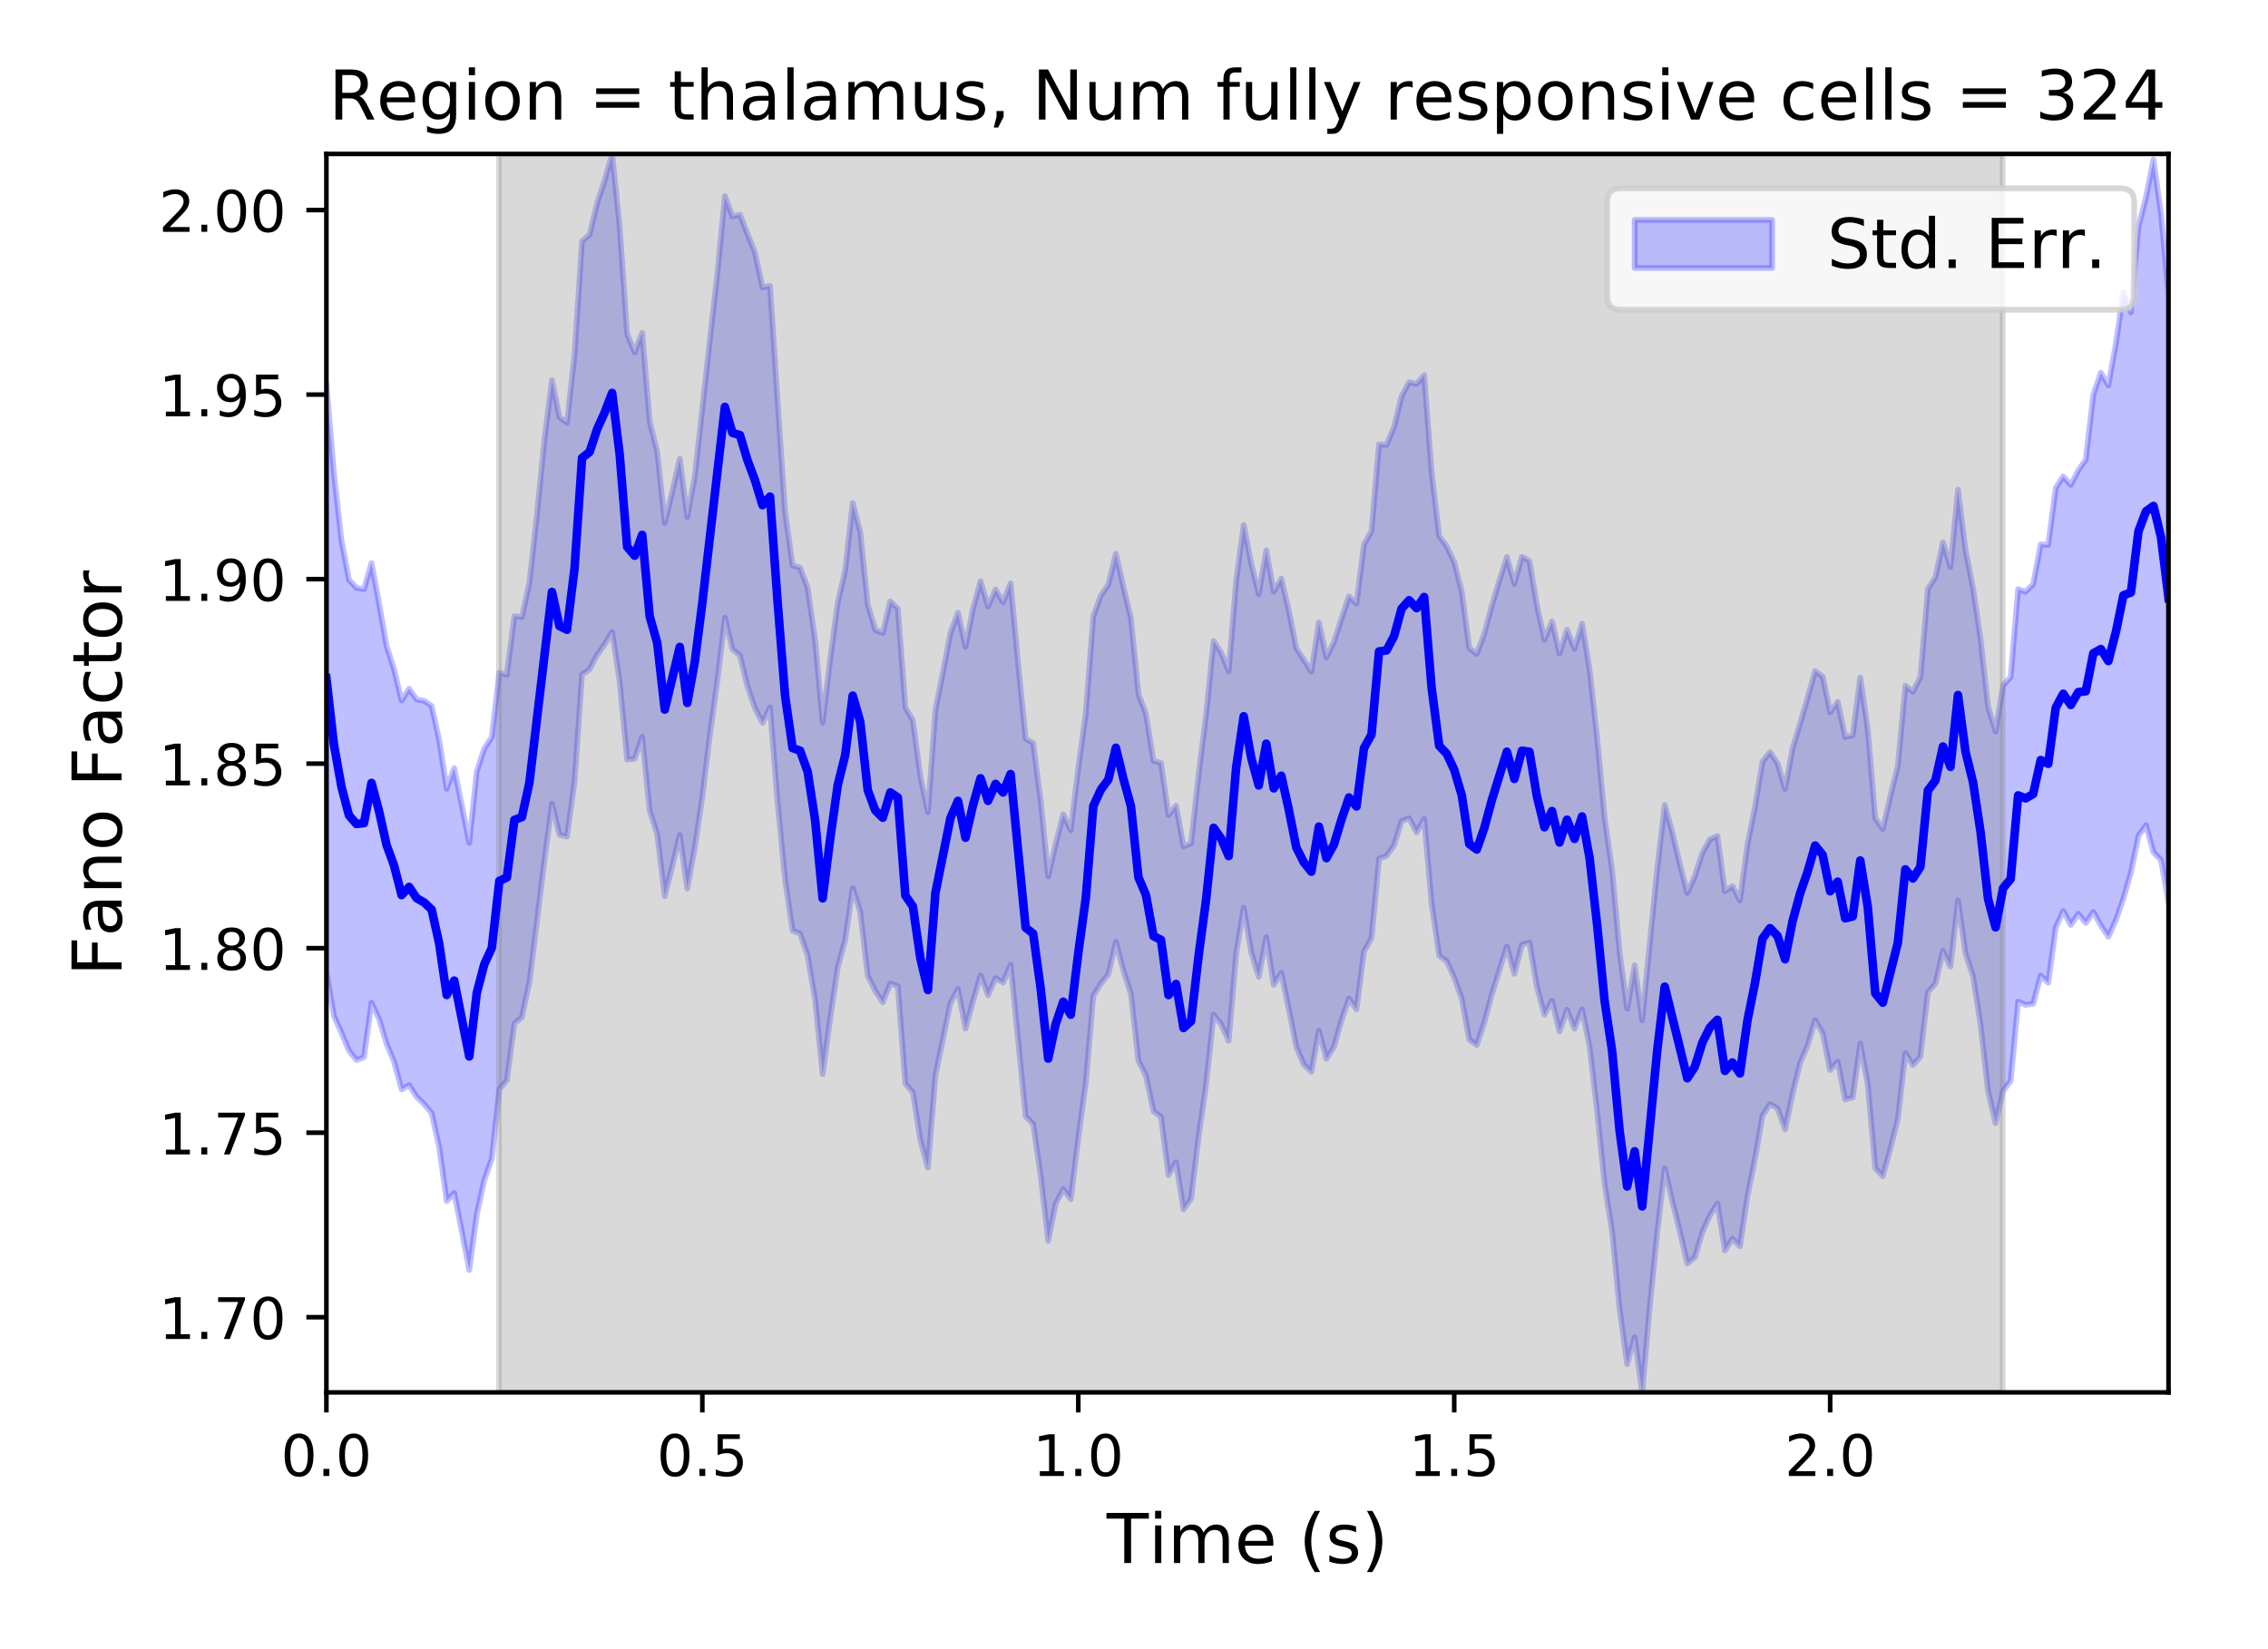 <?xml version="1.0" encoding="utf-8" standalone="no"?>
<!DOCTYPE svg PUBLIC "-//W3C//DTD SVG 1.1//EN"
  "http://www.w3.org/Graphics/SVG/1.1/DTD/svg11.dtd">
<!-- Created with matplotlib (https://matplotlib.org/) -->
<svg height="288pt" version="1.1" viewBox="0 0 396 288" width="396pt" xmlns="http://www.w3.org/2000/svg" xmlns:xlink="http://www.w3.org/1999/xlink">
 <defs>
  <style type="text/css">
*{stroke-linecap:butt;stroke-linejoin:round;white-space:pre;}
  </style>
 </defs>
 <g id="figure_1">
  <g id="patch_1">
   <path d="M 0 288 
L 396 288 
L 396 0 
L 0 0 
z
" style="fill:#ffffff;"/>
  </g>
  <g id="axes_1">
   <g id="patch_2">
    <path d="M 56.99 243.16 
L 378.63 243.16 
L 378.63 26.88 
L 56.99 26.88 
z
" style="fill:#ffffff;"/>
   </g>
   <g id="PolyCollection_1">
    <defs>
     <path d="M 56.99 -220.889 
L 56.99 -118.231 
L 58.303 -110.591 
L 59.616 -107.651 
L 60.928 -104.516 
L 62.241 -102.864 
L 63.554 -103.388 
L 64.867 -112.885 
L 66.18 -110.062 
L 67.493 -105.724 
L 68.805 -102.587 
L 70.118 -97.736 
L 71.431 -98.507 
L 72.744 -96.457 
L 74.057 -95.18 
L 75.369 -93.608 
L 76.682 -87.705 
L 77.995 -78.253 
L 79.308 -79.671 
L 80.621 -73.03 
L 81.934 -66.214 
L 83.246 -75.939 
L 84.559 -81.941 
L 85.872 -85.657 
L 87.185 -97.781 
L 88.498 -99.362 
L 89.81 -109.236 
L 91.123 -110.37 
L 92.436 -116.47 
L 93.749 -127.098 
L 95.062 -137.78 
L 96.374 -147.639 
L 97.687 -142.198 
L 99 -141.895 
L 100.313 -151.456 
L 101.626 -170.204 
L 102.939 -171.116 
L 104.251 -173.607 
L 105.564 -175.456 
L 106.877 -177.645 
L 108.19 -169.038 
L 109.503 -155.375 
L 110.815 -155.491 
L 112.128 -159.322 
L 113.441 -146.39 
L 114.754 -142.321 
L 116.067 -131.495 
L 117.38 -136.756 
L 118.692 -142.183 
L 120.005 -132.816 
L 121.318 -140.021 
L 122.631 -148.882 
L 123.944 -159.64 
L 125.256 -169.11 
L 126.569 -180.142 
L 127.882 -174.605 
L 129.195 -173.527 
L 130.508 -168.15 
L 131.821 -164.348 
L 133.133 -161.777 
L 134.446 -164.474 
L 135.759 -148.055 
L 137.072 -134.486 
L 138.385 -125.47 
L 139.697 -124.967 
L 141.01 -121.176 
L 142.323 -113.38 
L 143.636 -100.414 
L 144.949 -110.12 
L 146.262 -119.031 
L 147.574 -123.881 
L 148.887 -132.905 
L 150.2 -128.802 
L 151.513 -117.599 
L 152.826 -114.968 
L 154.138 -112.962 
L 155.451 -116.253 
L 156.764 -115.767 
L 158.077 -98.755 
L 159.39 -97.223 
L 160.702 -88.898 
L 162.015 -84.073 
L 163.328 -100.201 
L 164.641 -106.547 
L 165.954 -112.878 
L 167.267 -115.303 
L 168.579 -108.381 
L 169.892 -113.163 
L 171.205 -117.669 
L 172.518 -114.192 
L 173.831 -117.184 
L 175.143 -116.402 
L 176.456 -119.536 
L 177.769 -106.321 
L 179.082 -93.011 
L 180.395 -91.702 
L 181.708 -82.648 
L 183.02 -71.33 
L 184.333 -77.802 
L 185.646 -80.335 
L 186.959 -78.591 
L 188.272 -89.309 
L 189.584 -98.939 
L 190.897 -114.12 
L 192.21 -116.206 
L 193.523 -117.856 
L 194.836 -123.537 
L 196.149 -118.508 
L 197.461 -114.45 
L 198.774 -102.774 
L 200.087 -100.138 
L 201.4 -93.948 
L 202.713 -92.969 
L 204.025 -82.793 
L 205.338 -85.035 
L 206.651 -76.774 
L 207.964 -78.664 
L 209.277 -89.464 
L 210.59 -98.665 
L 211.902 -110.813 
L 213.215 -109.138 
L 214.528 -106.241 
L 215.841 -121.499 
L 217.154 -129.502 
L 218.466 -121.755 
L 219.779 -117.405 
L 221.092 -124.353 
L 222.405 -115.999 
L 223.718 -118.1 
L 225.03 -111.813 
L 226.343 -105.196 
L 227.656 -102.061 
L 228.969 -100.83 
L 230.282 -108.005 
L 231.595 -103.093 
L 232.907 -105.181 
L 234.22 -109.813 
L 235.533 -113.618 
L 236.846 -111.736 
L 238.159 -121.805 
L 239.471 -124.187 
L 240.784 -138.057 
L 242.097 -138.526 
L 243.41 -140.391 
L 244.723 -144.611 
L 246.036 -145.103 
L 247.348 -142.648 
L 248.661 -144.999 
L 249.974 -130.174 
L 251.287 -121.111 
L 252.6 -120.148 
L 253.912 -117.289 
L 255.225 -113.59 
L 256.538 -106.449 
L 257.851 -105.512 
L 259.164 -109.477 
L 260.477 -114.33 
L 261.789 -118.537 
L 263.102 -122.725 
L 264.415 -117.939 
L 265.728 -123.037 
L 267.041 -123.398 
L 268.353 -115.67 
L 269.666 -110.799 
L 270.979 -113.258 
L 272.292 -107.875 
L 273.605 -111.68 
L 274.918 -108.339 
L 276.23 -111.741 
L 277.543 -105.282 
L 278.856 -94.05 
L 280.169 -81.232 
L 281.482 -72.911 
L 282.794 -59.357 
L 284.107 -49.772 
L 285.42 -54.475 
L 286.733 -44.84 
L 288.046 -59.773 
L 289.358 -72.793 
L 290.671 -83.975 
L 291.984 -78.224 
L 293.297 -72.993 
L 294.61 -67.349 
L 295.923 -68.418 
L 297.235 -72.817 
L 298.548 -75.718 
L 299.861 -77.821 
L 301.174 -69.627 
L 302.487 -71.674 
L 303.799 -70.368 
L 305.112 -79.129 
L 306.425 -85.613 
L 307.738 -93.185 
L 309.051 -95.182 
L 310.364 -94.435 
L 311.676 -90.761 
L 312.989 -97.002 
L 314.302 -102.352 
L 315.615 -105.426 
L 316.928 -109.859 
L 318.24 -107.576 
L 319.553 -101.12 
L 320.866 -102.617 
L 322.179 -95.972 
L 323.492 -96.351 
L 324.805 -105.753 
L 326.117 -98.666 
L 327.43 -83.992 
L 328.743 -82.587 
L 330.056 -87.388 
L 331.369 -92.561 
L 332.681 -104.119 
L 333.994 -101.992 
L 335.307 -103.476 
L 336.62 -114.737 
L 337.933 -116.213 
L 339.246 -121.961 
L 340.558 -119.185 
L 341.871 -130.769 
L 343.184 -121.523 
L 344.497 -117.511 
L 345.81 -109.059 
L 347.122 -97.462 
L 348.435 -91.867 
L 349.748 -97.513 
L 351.061 -99.222 
L 352.374 -113.077 
L 353.686 -112.507 
L 354.999 -112.711 
L 356.312 -117.622 
L 357.625 -116.385 
L 358.938 -126.062 
L 360.251 -128.907 
L 361.563 -126.467 
L 362.876 -128.422 
L 364.189 -126.819 
L 365.502 -128.757 
L 366.815 -126.383 
L 368.127 -124.406 
L 369.44 -127.32 
L 370.753 -131.097 
L 372.066 -135.633 
L 373.379 -142.029 
L 374.692 -143.892 
L 376.004 -139.16 
L 377.317 -137.803 
L 378.63 -130.487 
L 378.63 -236.623 
L 378.63 -236.623 
L 377.317 -250.626 
L 376.004 -260.145 
L 374.692 -253.515 
L 373.379 -248.403 
L 372.066 -233.434 
L 370.753 -236.991 
L 369.44 -227.944 
L 368.127 -220.704 
L 366.815 -222.92 
L 365.502 -219.072 
L 364.189 -207.744 
L 362.876 -205.847 
L 361.563 -203.305 
L 360.251 -204.783 
L 358.938 -202.77 
L 357.625 -192.842 
L 356.312 -192.928 
L 354.999 -185.981 
L 353.686 -184.65 
L 352.374 -185.122 
L 351.061 -169.727 
L 349.748 -168.308 
L 348.435 -160.239 
L 347.122 -164.573 
L 345.81 -176.371 
L 344.497 -185.274 
L 343.184 -191.95 
L 341.871 -202.479 
L 340.558 -188.968 
L 339.246 -193.313 
L 337.933 -187.194 
L 336.62 -185.171 
L 335.307 -169.731 
L 333.994 -167.182 
L 332.681 -168.254 
L 331.369 -154.2 
L 330.056 -148.906 
L 328.743 -143.223 
L 327.43 -145.082 
L 326.117 -160.56 
L 324.805 -169.696 
L 323.492 -159.57 
L 322.179 -159.29 
L 320.866 -165.435 
L 319.553 -163.589 
L 318.24 -169.863 
L 316.928 -170.807 
L 315.615 -166.122 
L 314.302 -161.614 
L 312.989 -157.3 
L 311.676 -150.213 
L 310.364 -154.675 
L 309.051 -156.647 
L 307.738 -154.997 
L 306.425 -147.031 
L 305.112 -140.488 
L 303.799 -130.721 
L 302.487 -133.242 
L 301.174 -132.342 
L 299.861 -142.002 
L 298.548 -141.396 
L 297.235 -139.036 
L 295.923 -134.987 
L 294.61 -132.057 
L 293.297 -137.1 
L 291.984 -142.662 
L 290.671 -147.419 
L 289.358 -136.305 
L 288.046 -123.136 
L 286.733 -109.809 
L 285.42 -119.418 
L 284.107 -111.836 
L 282.794 -121.589 
L 281.482 -136.004 
L 280.169 -145.197 
L 278.856 -159.113 
L 277.543 -171.058 
L 276.23 -179.093 
L 274.918 -174.687 
L 273.605 -178.014 
L 272.292 -173.881 
L 270.979 -179.467 
L 269.666 -176.271 
L 268.353 -182.212 
L 267.041 -190.038 
L 265.728 -190.763 
L 264.415 -186.017 
L 263.102 -190.728 
L 261.789 -186.583 
L 260.477 -182.213 
L 259.164 -177.335 
L 257.851 -173.788 
L 256.538 -174.807 
L 255.225 -184.675 
L 253.912 -189.836 
L 252.6 -192.604 
L 251.287 -194.392 
L 249.974 -205.466 
L 248.661 -222.491 
L 247.348 -220.958 
L 246.036 -221.244 
L 244.723 -218.796 
L 243.41 -213.444 
L 242.097 -210.317 
L 240.784 -210.401 
L 239.471 -195.26 
L 238.159 -192.925 
L 236.846 -182.587 
L 235.533 -183.847 
L 234.22 -179.924 
L 232.907 -175.87 
L 231.595 -173.192 
L 230.282 -179.285 
L 228.969 -170.72 
L 227.656 -172.733 
L 226.343 -174.781 
L 225.03 -181.351 
L 223.718 -186.954 
L 222.405 -184.656 
L 221.092 -191.897 
L 219.779 -184.265 
L 218.466 -189.577 
L 217.154 -196.325 
L 215.841 -186.523 
L 214.528 -170.772 
L 213.215 -173.998 
L 211.902 -176.057 
L 210.59 -163.105 
L 209.277 -152.697 
L 207.964 -140.714 
L 206.651 -140.178 
L 205.338 -147.285 
L 204.025 -145.667 
L 202.713 -154.777 
L 201.4 -155.1 
L 200.087 -163.268 
L 198.774 -166.809 
L 197.461 -179.998 
L 196.149 -185.481 
L 194.836 -191.297 
L 193.523 -185.878 
L 192.21 -183.994 
L 190.897 -180.352 
L 189.584 -163.43 
L 188.272 -153.802 
L 186.959 -143.005 
L 185.646 -145.798 
L 184.333 -140.591 
L 183.02 -134.932 
L 181.708 -148.084 
L 180.395 -158.202 
L 179.082 -158.993 
L 177.769 -172.081 
L 176.456 -186.112 
L 175.143 -182.812 
L 173.831 -185.032 
L 172.518 -182.089 
L 171.205 -186.502 
L 169.892 -181.66 
L 168.579 -175.041 
L 167.267 -180.981 
L 165.954 -177.428 
L 164.641 -170.556 
L 163.328 -163.97 
L 162.015 -146.165 
L 160.702 -152.417 
L 159.39 -162.178 
L 158.077 -164.476 
L 156.764 -181.68 
L 155.451 -182.987 
L 154.138 -177.437 
L 152.826 -177.986 
L 151.513 -182.389 
L 150.2 -195.085 
L 148.887 -200.137 
L 147.574 -188.398 
L 146.262 -182.639 
L 144.949 -172.826 
L 143.636 -161.818 
L 142.323 -176.215 
L 141.01 -185.368 
L 139.697 -188.848 
L 138.385 -189.263 
L 137.072 -198.608 
L 135.759 -218.035 
L 134.446 -238.08 
L 133.133 -237.8 
L 131.821 -243.909 
L 130.508 -247.131 
L 129.195 -250.515 
L 127.882 -250.206 
L 126.569 -253.744 
L 125.256 -240.195 
L 123.944 -228.646 
L 122.631 -216.64 
L 121.318 -204.841 
L 120.005 -197.694 
L 118.692 -207.868 
L 117.38 -202.107 
L 116.067 -196.674 
L 114.754 -209.098 
L 113.441 -214.332 
L 112.128 -229.882 
L 110.815 -226.425 
L 109.503 -229.651 
L 108.19 -248.411 
L 106.877 -261.12 
L 105.564 -256.427 
L 104.251 -252.442 
L 102.939 -247.011 
L 101.626 -245.858 
L 100.313 -225.962 
L 99 -214.165 
L 97.687 -215.149 
L 96.374 -221.61 
L 95.062 -211.16 
L 93.749 -198.067 
L 92.436 -186.195 
L 91.123 -180.253 
L 89.81 -180.387 
L 88.498 -170.163 
L 87.185 -170.533 
L 85.872 -159.256 
L 84.559 -157.273 
L 83.246 -153.281 
L 81.934 -140.799 
L 80.621 -147.391 
L 79.308 -153.834 
L 77.995 -150.242 
L 76.682 -158.738 
L 75.369 -164.698 
L 74.057 -165.614 
L 72.744 -165.852 
L 71.431 -167.721 
L 70.118 -165.639 
L 68.805 -171.104 
L 67.493 -175.163 
L 66.18 -182.619 
L 64.867 -189.655 
L 63.554 -185.107 
L 62.241 -185.342 
L 60.928 -186.735 
L 59.616 -193.601 
L 58.303 -205.356 
L 56.99 -220.889 
z
" id="mf255a53de3" style="stroke:#0000ff;stroke-opacity:0.25;"/>
    </defs>
    <g clip-path="url(#p87dcdedfd7)">
     <use style="fill:#0000ff;fill-opacity:0.25;stroke:#0000ff;stroke-opacity:0.25;" x="0" xlink:href="#mf255a53de3" y="288"/>
    </g>
   </g>
   <g id="PolyCollection_2">
    <defs>
     <path d="M 87.119 -44.84 
L 87.119 -261.12 
L 349.682 -261.12 
L 349.682 -44.84 
L 349.682 -44.84 
L 87.119 -44.84 
z
" id="m28eae17f37" style="stroke:#808080;stroke-opacity:0.3;"/>
    </defs>
    <g clip-path="url(#p87dcdedfd7)">
     <use style="fill:#808080;fill-opacity:0.3;stroke:#808080;stroke-opacity:0.3;" x="0" xlink:href="#m28eae17f37" y="288"/>
    </g>
   </g>
   <g id="matplotlib.axis_1">
    <g id="xtick_1">
     <g id="line2d_1">
      <defs>
       <path d="M 0 0 
L 0 3.5 
" id="md207194bfe" style="stroke:#000000;stroke-width:0.8;"/>
      </defs>
      <g>
       <use style="stroke:#000000;stroke-width:0.8;" x="56.99" xlink:href="#md207194bfe" y="243.16"/>
      </g>
     </g>
     <g id="text_1">
      <!-- 0.0 -->
      <defs>
       <path d="M 31.781 66.406 
Q 24.172 66.406 20.328 58.906 
Q 16.5 51.422 16.5 36.375 
Q 16.5 21.391 20.328 13.891 
Q 24.172 6.391 31.781 6.391 
Q 39.453 6.391 43.281 13.891 
Q 47.125 21.391 47.125 36.375 
Q 47.125 51.422 43.281 58.906 
Q 39.453 66.406 31.781 66.406 
z
M 31.781 74.219 
Q 44.047 74.219 50.516 64.516 
Q 56.984 54.828 56.984 36.375 
Q 56.984 17.969 50.516 8.266 
Q 44.047 -1.422 31.781 -1.422 
Q 19.531 -1.422 13.062 8.266 
Q 6.594 17.969 6.594 36.375 
Q 6.594 54.828 13.062 64.516 
Q 19.531 74.219 31.781 74.219 
z
" id="DejaVuSans-48"/>
       <path d="M 10.688 12.406 
L 21 12.406 
L 21 0 
L 10.688 0 
z
" id="DejaVuSans-46"/>
      </defs>
      <g transform="translate(49.038 257.758)scale(0.1 -0.1)">
       <use xlink:href="#DejaVuSans-48"/>
       <use x="63.623" xlink:href="#DejaVuSans-46"/>
       <use x="95.41" xlink:href="#DejaVuSans-48"/>
      </g>
     </g>
    </g>
    <g id="xtick_2">
     <g id="line2d_2">
      <g>
       <use style="stroke:#000000;stroke-width:0.8;" x="122.631" xlink:href="#md207194bfe" y="243.16"/>
      </g>
     </g>
     <g id="text_2">
      <!-- 0.5 -->
      <defs>
       <path d="M 10.797 72.906 
L 49.516 72.906 
L 49.516 64.594 
L 19.828 64.594 
L 19.828 46.734 
Q 21.969 47.469 24.109 47.828 
Q 26.266 48.188 28.422 48.188 
Q 40.625 48.188 47.75 41.5 
Q 54.891 34.812 54.891 23.391 
Q 54.891 11.625 47.562 5.094 
Q 40.234 -1.422 26.906 -1.422 
Q 22.312 -1.422 17.547 -0.641 
Q 12.797 0.141 7.719 1.703 
L 7.719 11.625 
Q 12.109 9.234 16.797 8.062 
Q 21.484 6.891 26.703 6.891 
Q 35.156 6.891 40.078 11.328 
Q 45.016 15.766 45.016 23.391 
Q 45.016 31 40.078 35.438 
Q 35.156 39.891 26.703 39.891 
Q 22.75 39.891 18.812 39.016 
Q 14.891 38.141 10.797 36.281 
z
" id="DejaVuSans-53"/>
      </defs>
      <g transform="translate(114.679 257.758)scale(0.1 -0.1)">
       <use xlink:href="#DejaVuSans-48"/>
       <use x="63.623" xlink:href="#DejaVuSans-46"/>
       <use x="95.41" xlink:href="#DejaVuSans-53"/>
      </g>
     </g>
    </g>
    <g id="xtick_3">
     <g id="line2d_3">
      <g>
       <use style="stroke:#000000;stroke-width:0.8;" x="188.272" xlink:href="#md207194bfe" y="243.16"/>
      </g>
     </g>
     <g id="text_3">
      <!-- 1.0 -->
      <defs>
       <path d="M 12.406 8.297 
L 28.516 8.297 
L 28.516 63.922 
L 10.984 60.406 
L 10.984 69.391 
L 28.422 72.906 
L 38.281 72.906 
L 38.281 8.297 
L 54.391 8.297 
L 54.391 0 
L 12.406 0 
z
" id="DejaVuSans-49"/>
      </defs>
      <g transform="translate(180.32 257.758)scale(0.1 -0.1)">
       <use xlink:href="#DejaVuSans-49"/>
       <use x="63.623" xlink:href="#DejaVuSans-46"/>
       <use x="95.41" xlink:href="#DejaVuSans-48"/>
      </g>
     </g>
    </g>
    <g id="xtick_4">
     <g id="line2d_4">
      <g>
       <use style="stroke:#000000;stroke-width:0.8;" x="253.912" xlink:href="#md207194bfe" y="243.16"/>
      </g>
     </g>
     <g id="text_4">
      <!-- 1.5 -->
      <g transform="translate(245.961 257.758)scale(0.1 -0.1)">
       <use xlink:href="#DejaVuSans-49"/>
       <use x="63.623" xlink:href="#DejaVuSans-46"/>
       <use x="95.41" xlink:href="#DejaVuSans-53"/>
      </g>
     </g>
    </g>
    <g id="xtick_5">
     <g id="line2d_5">
      <g>
       <use style="stroke:#000000;stroke-width:0.8;" x="319.553" xlink:href="#md207194bfe" y="243.16"/>
      </g>
     </g>
     <g id="text_5">
      <!-- 2.0 -->
      <defs>
       <path d="M 19.188 8.297 
L 53.609 8.297 
L 53.609 0 
L 7.328 0 
L 7.328 8.297 
Q 12.938 14.109 22.625 23.891 
Q 32.328 33.688 34.812 36.531 
Q 39.547 41.844 41.422 45.531 
Q 43.312 49.219 43.312 52.781 
Q 43.312 58.594 39.234 62.25 
Q 35.156 65.922 28.609 65.922 
Q 23.969 65.922 18.812 64.312 
Q 13.672 62.703 7.812 59.422 
L 7.812 69.391 
Q 13.766 71.781 18.938 73 
Q 24.125 74.219 28.422 74.219 
Q 39.75 74.219 46.484 68.547 
Q 53.219 62.891 53.219 53.422 
Q 53.219 48.922 51.531 44.891 
Q 49.859 40.875 45.406 35.406 
Q 44.188 33.984 37.641 27.219 
Q 31.109 20.453 19.188 8.297 
z
" id="DejaVuSans-50"/>
      </defs>
      <g transform="translate(311.602 257.758)scale(0.1 -0.1)">
       <use xlink:href="#DejaVuSans-50"/>
       <use x="63.623" xlink:href="#DejaVuSans-46"/>
       <use x="95.41" xlink:href="#DejaVuSans-48"/>
      </g>
     </g>
    </g>
    <g id="text_6">
     <!-- Time (s) -->
     <defs>
      <path d="M -0.297 72.906 
L 61.375 72.906 
L 61.375 64.594 
L 35.5 64.594 
L 35.5 0 
L 25.594 0 
L 25.594 64.594 
L -0.297 64.594 
z
" id="DejaVuSans-84"/>
      <path d="M 9.422 54.688 
L 18.406 54.688 
L 18.406 0 
L 9.422 0 
z
M 9.422 75.984 
L 18.406 75.984 
L 18.406 64.594 
L 9.422 64.594 
z
" id="DejaVuSans-105"/>
      <path d="M 52 44.188 
Q 55.375 50.25 60.062 53.125 
Q 64.75 56 71.094 56 
Q 79.641 56 84.281 50.016 
Q 88.922 44.047 88.922 33.016 
L 88.922 0 
L 79.891 0 
L 79.891 32.719 
Q 79.891 40.578 77.094 44.375 
Q 74.312 48.188 68.609 48.188 
Q 61.625 48.188 57.562 43.547 
Q 53.516 38.922 53.516 30.906 
L 53.516 0 
L 44.484 0 
L 44.484 32.719 
Q 44.484 40.625 41.703 44.406 
Q 38.922 48.188 33.109 48.188 
Q 26.219 48.188 22.156 43.531 
Q 18.109 38.875 18.109 30.906 
L 18.109 0 
L 9.078 0 
L 9.078 54.688 
L 18.109 54.688 
L 18.109 46.188 
Q 21.188 51.219 25.484 53.609 
Q 29.781 56 35.688 56 
Q 41.656 56 45.828 52.969 
Q 50 49.953 52 44.188 
z
" id="DejaVuSans-109"/>
      <path d="M 56.203 29.594 
L 56.203 25.203 
L 14.891 25.203 
Q 15.484 15.922 20.484 11.062 
Q 25.484 6.203 34.422 6.203 
Q 39.594 6.203 44.453 7.469 
Q 49.312 8.734 54.109 11.281 
L 54.109 2.781 
Q 49.266 0.734 44.188 -0.344 
Q 39.109 -1.422 33.891 -1.422 
Q 20.797 -1.422 13.156 6.188 
Q 5.516 13.812 5.516 26.812 
Q 5.516 40.234 12.766 48.109 
Q 20.016 56 32.328 56 
Q 43.359 56 49.781 48.891 
Q 56.203 41.797 56.203 29.594 
z
M 47.219 32.234 
Q 47.125 39.594 43.094 43.984 
Q 39.062 48.391 32.422 48.391 
Q 24.906 48.391 20.391 44.141 
Q 15.875 39.891 15.188 32.172 
z
" id="DejaVuSans-101"/>
      <path id="DejaVuSans-32"/>
      <path d="M 31 75.875 
Q 24.469 64.656 21.281 53.656 
Q 18.109 42.672 18.109 31.391 
Q 18.109 20.125 21.312 9.062 
Q 24.516 -2 31 -13.188 
L 23.188 -13.188 
Q 15.875 -1.703 12.234 9.375 
Q 8.594 20.453 8.594 31.391 
Q 8.594 42.281 12.203 53.312 
Q 15.828 64.359 23.188 75.875 
z
" id="DejaVuSans-40"/>
      <path d="M 44.281 53.078 
L 44.281 44.578 
Q 40.484 46.531 36.375 47.5 
Q 32.281 48.484 27.875 48.484 
Q 21.188 48.484 17.844 46.438 
Q 14.5 44.391 14.5 40.281 
Q 14.5 37.156 16.891 35.375 
Q 19.281 33.594 26.516 31.984 
L 29.594 31.297 
Q 39.156 29.25 43.188 25.516 
Q 47.219 21.781 47.219 15.094 
Q 47.219 7.469 41.188 3.016 
Q 35.156 -1.422 24.609 -1.422 
Q 20.219 -1.422 15.453 -0.562 
Q 10.688 0.297 5.422 2 
L 5.422 11.281 
Q 10.406 8.688 15.234 7.391 
Q 20.062 6.109 24.812 6.109 
Q 31.156 6.109 34.562 8.281 
Q 37.984 10.453 37.984 14.406 
Q 37.984 18.062 35.516 20.016 
Q 33.062 21.969 24.703 23.781 
L 21.578 24.516 
Q 13.234 26.266 9.516 29.906 
Q 5.812 33.547 5.812 39.891 
Q 5.812 47.609 11.281 51.797 
Q 16.75 56 26.812 56 
Q 31.781 56 36.172 55.266 
Q 40.578 54.547 44.281 53.078 
z
" id="DejaVuSans-115"/>
      <path d="M 8.016 75.875 
L 15.828 75.875 
Q 23.141 64.359 26.781 53.312 
Q 30.422 42.281 30.422 31.391 
Q 30.422 20.453 26.781 9.375 
Q 23.141 -1.703 15.828 -13.188 
L 8.016 -13.188 
Q 14.5 -2 17.703 9.062 
Q 20.906 20.125 20.906 31.391 
Q 20.906 42.672 17.703 53.656 
Q 14.5 64.656 8.016 75.875 
z
" id="DejaVuSans-41"/>
     </defs>
     <g transform="translate(193.231 272.956)scale(0.12 -0.12)">
      <use xlink:href="#DejaVuSans-84"/>
      <use x="61.037" xlink:href="#DejaVuSans-105"/>
      <use x="88.82" xlink:href="#DejaVuSans-109"/>
      <use x="186.232" xlink:href="#DejaVuSans-101"/>
      <use x="247.756" xlink:href="#DejaVuSans-32"/>
      <use x="279.543" xlink:href="#DejaVuSans-40"/>
      <use x="318.557" xlink:href="#DejaVuSans-115"/>
      <use x="370.656" xlink:href="#DejaVuSans-41"/>
     </g>
    </g>
   </g>
   <g id="matplotlib.axis_2">
    <g id="ytick_1">
     <g id="line2d_6">
      <defs>
       <path d="M 0 0 
L -3.5 0 
" id="m8d62ae2c83" style="stroke:#000000;stroke-width:0.8;"/>
      </defs>
      <g>
       <use style="stroke:#000000;stroke-width:0.8;" x="56.99" xlink:href="#m8d62ae2c83" y="230.031"/>
      </g>
     </g>
     <g id="text_7">
      <!-- 1.70 -->
      <defs>
       <path d="M 8.203 72.906 
L 55.078 72.906 
L 55.078 68.703 
L 28.609 0 
L 18.312 0 
L 43.219 64.594 
L 8.203 64.594 
z
" id="DejaVuSans-55"/>
      </defs>
      <g transform="translate(27.724 233.83)scale(0.1 -0.1)">
       <use xlink:href="#DejaVuSans-49"/>
       <use x="63.623" xlink:href="#DejaVuSans-46"/>
       <use x="95.41" xlink:href="#DejaVuSans-55"/>
       <use x="159.033" xlink:href="#DejaVuSans-48"/>
      </g>
     </g>
    </g>
    <g id="ytick_2">
     <g id="line2d_7">
      <g>
       <use style="stroke:#000000;stroke-width:0.8;" x="56.99" xlink:href="#m8d62ae2c83" y="197.807"/>
      </g>
     </g>
     <g id="text_8">
      <!-- 1.75 -->
      <g transform="translate(27.724 201.606)scale(0.1 -0.1)">
       <use xlink:href="#DejaVuSans-49"/>
       <use x="63.623" xlink:href="#DejaVuSans-46"/>
       <use x="95.41" xlink:href="#DejaVuSans-55"/>
       <use x="159.033" xlink:href="#DejaVuSans-53"/>
      </g>
     </g>
    </g>
    <g id="ytick_3">
     <g id="line2d_8">
      <g>
       <use style="stroke:#000000;stroke-width:0.8;" x="56.99" xlink:href="#m8d62ae2c83" y="165.582"/>
      </g>
     </g>
     <g id="text_9">
      <!-- 1.80 -->
      <defs>
       <path d="M 31.781 34.625 
Q 24.75 34.625 20.719 30.859 
Q 16.703 27.094 16.703 20.516 
Q 16.703 13.922 20.719 10.156 
Q 24.75 6.391 31.781 6.391 
Q 38.812 6.391 42.859 10.172 
Q 46.922 13.969 46.922 20.516 
Q 46.922 27.094 42.891 30.859 
Q 38.875 34.625 31.781 34.625 
z
M 21.922 38.812 
Q 15.578 40.375 12.031 44.719 
Q 8.5 49.078 8.5 55.328 
Q 8.5 64.062 14.719 69.141 
Q 20.953 74.219 31.781 74.219 
Q 42.672 74.219 48.875 69.141 
Q 55.078 64.062 55.078 55.328 
Q 55.078 49.078 51.531 44.719 
Q 48 40.375 41.703 38.812 
Q 48.828 37.156 52.797 32.312 
Q 56.781 27.484 56.781 20.516 
Q 56.781 9.906 50.312 4.234 
Q 43.844 -1.422 31.781 -1.422 
Q 19.734 -1.422 13.25 4.234 
Q 6.781 9.906 6.781 20.516 
Q 6.781 27.484 10.781 32.312 
Q 14.797 37.156 21.922 38.812 
z
M 18.312 54.391 
Q 18.312 48.734 21.844 45.562 
Q 25.391 42.391 31.781 42.391 
Q 38.141 42.391 41.719 45.562 
Q 45.312 48.734 45.312 54.391 
Q 45.312 60.062 41.719 63.234 
Q 38.141 66.406 31.781 66.406 
Q 25.391 66.406 21.844 63.234 
Q 18.312 60.062 18.312 54.391 
z
" id="DejaVuSans-56"/>
      </defs>
      <g transform="translate(27.724 169.381)scale(0.1 -0.1)">
       <use xlink:href="#DejaVuSans-49"/>
       <use x="63.623" xlink:href="#DejaVuSans-46"/>
       <use x="95.41" xlink:href="#DejaVuSans-56"/>
       <use x="159.033" xlink:href="#DejaVuSans-48"/>
      </g>
     </g>
    </g>
    <g id="ytick_4">
     <g id="line2d_9">
      <g>
       <use style="stroke:#000000;stroke-width:0.8;" x="56.99" xlink:href="#m8d62ae2c83" y="133.358"/>
      </g>
     </g>
     <g id="text_10">
      <!-- 1.85 -->
      <g transform="translate(27.724 137.157)scale(0.1 -0.1)">
       <use xlink:href="#DejaVuSans-49"/>
       <use x="63.623" xlink:href="#DejaVuSans-46"/>
       <use x="95.41" xlink:href="#DejaVuSans-56"/>
       <use x="159.033" xlink:href="#DejaVuSans-53"/>
      </g>
     </g>
    </g>
    <g id="ytick_5">
     <g id="line2d_10">
      <g>
       <use style="stroke:#000000;stroke-width:0.8;" x="56.99" xlink:href="#m8d62ae2c83" y="101.133"/>
      </g>
     </g>
     <g id="text_11">
      <!-- 1.90 -->
      <defs>
       <path d="M 10.984 1.516 
L 10.984 10.5 
Q 14.703 8.734 18.5 7.812 
Q 22.312 6.891 25.984 6.891 
Q 35.75 6.891 40.891 13.453 
Q 46.047 20.016 46.781 33.406 
Q 43.953 29.203 39.594 26.953 
Q 35.25 24.703 29.984 24.703 
Q 19.047 24.703 12.672 31.312 
Q 6.297 37.938 6.297 49.422 
Q 6.297 60.641 12.938 67.422 
Q 19.578 74.219 30.609 74.219 
Q 43.266 74.219 49.922 64.516 
Q 56.594 54.828 56.594 36.375 
Q 56.594 19.141 48.406 8.859 
Q 40.234 -1.422 26.422 -1.422 
Q 22.703 -1.422 18.891 -0.688 
Q 15.094 0.047 10.984 1.516 
z
M 30.609 32.422 
Q 37.25 32.422 41.125 36.953 
Q 45.016 41.5 45.016 49.422 
Q 45.016 57.281 41.125 61.844 
Q 37.25 66.406 30.609 66.406 
Q 23.969 66.406 20.094 61.844 
Q 16.219 57.281 16.219 49.422 
Q 16.219 41.5 20.094 36.953 
Q 23.969 32.422 30.609 32.422 
z
" id="DejaVuSans-57"/>
      </defs>
      <g transform="translate(27.724 104.932)scale(0.1 -0.1)">
       <use xlink:href="#DejaVuSans-49"/>
       <use x="63.623" xlink:href="#DejaVuSans-46"/>
       <use x="95.41" xlink:href="#DejaVuSans-57"/>
       <use x="159.033" xlink:href="#DejaVuSans-48"/>
      </g>
     </g>
    </g>
    <g id="ytick_6">
     <g id="line2d_11">
      <g>
       <use style="stroke:#000000;stroke-width:0.8;" x="56.99" xlink:href="#m8d62ae2c83" y="68.909"/>
      </g>
     </g>
     <g id="text_12">
      <!-- 1.95 -->
      <g transform="translate(27.724 72.708)scale(0.1 -0.1)">
       <use xlink:href="#DejaVuSans-49"/>
       <use x="63.623" xlink:href="#DejaVuSans-46"/>
       <use x="95.41" xlink:href="#DejaVuSans-57"/>
       <use x="159.033" xlink:href="#DejaVuSans-53"/>
      </g>
     </g>
    </g>
    <g id="ytick_7">
     <g id="line2d_12">
      <g>
       <use style="stroke:#000000;stroke-width:0.8;" x="56.99" xlink:href="#m8d62ae2c83" y="36.684"/>
      </g>
     </g>
     <g id="text_13">
      <!-- 2.00 -->
      <g transform="translate(27.724 40.483)scale(0.1 -0.1)">
       <use xlink:href="#DejaVuSans-50"/>
       <use x="63.623" xlink:href="#DejaVuSans-46"/>
       <use x="95.41" xlink:href="#DejaVuSans-48"/>
       <use x="159.033" xlink:href="#DejaVuSans-48"/>
      </g>
     </g>
    </g>
    <g id="text_14">
     <!-- Fano Factor -->
     <defs>
      <path d="M 9.812 72.906 
L 51.703 72.906 
L 51.703 64.594 
L 19.672 64.594 
L 19.672 43.109 
L 48.578 43.109 
L 48.578 34.812 
L 19.672 34.812 
L 19.672 0 
L 9.812 0 
z
" id="DejaVuSans-70"/>
      <path d="M 34.281 27.484 
Q 23.391 27.484 19.188 25 
Q 14.984 22.516 14.984 16.5 
Q 14.984 11.719 18.141 8.906 
Q 21.297 6.109 26.703 6.109 
Q 34.188 6.109 38.703 11.406 
Q 43.219 16.703 43.219 25.484 
L 43.219 27.484 
z
M 52.203 31.203 
L 52.203 0 
L 43.219 0 
L 43.219 8.297 
Q 40.141 3.328 35.547 0.953 
Q 30.953 -1.422 24.312 -1.422 
Q 15.922 -1.422 10.953 3.297 
Q 6 8.016 6 15.922 
Q 6 25.141 12.172 29.828 
Q 18.359 34.516 30.609 34.516 
L 43.219 34.516 
L 43.219 35.406 
Q 43.219 41.609 39.141 45 
Q 35.062 48.391 27.688 48.391 
Q 23 48.391 18.547 47.266 
Q 14.109 46.141 10.016 43.891 
L 10.016 52.203 
Q 14.938 54.109 19.578 55.047 
Q 24.219 56 28.609 56 
Q 40.484 56 46.344 49.844 
Q 52.203 43.703 52.203 31.203 
z
" id="DejaVuSans-97"/>
      <path d="M 54.891 33.016 
L 54.891 0 
L 45.906 0 
L 45.906 32.719 
Q 45.906 40.484 42.875 44.328 
Q 39.844 48.188 33.797 48.188 
Q 26.516 48.188 22.312 43.547 
Q 18.109 38.922 18.109 30.906 
L 18.109 0 
L 9.078 0 
L 9.078 54.688 
L 18.109 54.688 
L 18.109 46.188 
Q 21.344 51.125 25.703 53.562 
Q 30.078 56 35.797 56 
Q 45.219 56 50.047 50.172 
Q 54.891 44.344 54.891 33.016 
z
" id="DejaVuSans-110"/>
      <path d="M 30.609 48.391 
Q 23.391 48.391 19.188 42.75 
Q 14.984 37.109 14.984 27.297 
Q 14.984 17.484 19.156 11.844 
Q 23.344 6.203 30.609 6.203 
Q 37.797 6.203 41.984 11.859 
Q 46.188 17.531 46.188 27.297 
Q 46.188 37.016 41.984 42.703 
Q 37.797 48.391 30.609 48.391 
z
M 30.609 56 
Q 42.328 56 49.016 48.375 
Q 55.719 40.766 55.719 27.297 
Q 55.719 13.875 49.016 6.219 
Q 42.328 -1.422 30.609 -1.422 
Q 18.844 -1.422 12.172 6.219 
Q 5.516 13.875 5.516 27.297 
Q 5.516 40.766 12.172 48.375 
Q 18.844 56 30.609 56 
z
" id="DejaVuSans-111"/>
      <path d="M 48.781 52.594 
L 48.781 44.188 
Q 44.969 46.297 41.141 47.344 
Q 37.312 48.391 33.406 48.391 
Q 24.656 48.391 19.812 42.844 
Q 14.984 37.312 14.984 27.297 
Q 14.984 17.281 19.812 11.734 
Q 24.656 6.203 33.406 6.203 
Q 37.312 6.203 41.141 7.25 
Q 44.969 8.297 48.781 10.406 
L 48.781 2.094 
Q 45.016 0.344 40.984 -0.531 
Q 36.969 -1.422 32.422 -1.422 
Q 20.062 -1.422 12.781 6.344 
Q 5.516 14.109 5.516 27.297 
Q 5.516 40.672 12.859 48.328 
Q 20.219 56 33.016 56 
Q 37.156 56 41.109 55.141 
Q 45.062 54.297 48.781 52.594 
z
" id="DejaVuSans-99"/>
      <path d="M 18.312 70.219 
L 18.312 54.688 
L 36.812 54.688 
L 36.812 47.703 
L 18.312 47.703 
L 18.312 18.016 
Q 18.312 11.328 20.141 9.422 
Q 21.969 7.516 27.594 7.516 
L 36.812 7.516 
L 36.812 0 
L 27.594 0 
Q 17.188 0 13.234 3.875 
Q 9.281 7.766 9.281 18.016 
L 9.281 47.703 
L 2.688 47.703 
L 2.688 54.688 
L 9.281 54.688 
L 9.281 70.219 
z
" id="DejaVuSans-116"/>
      <path d="M 41.109 46.297 
Q 39.594 47.172 37.812 47.578 
Q 36.031 48 33.891 48 
Q 26.266 48 22.188 43.047 
Q 18.109 38.094 18.109 28.812 
L 18.109 0 
L 9.078 0 
L 9.078 54.688 
L 18.109 54.688 
L 18.109 46.188 
Q 20.953 51.172 25.484 53.578 
Q 30.031 56 36.531 56 
Q 37.453 56 38.578 55.875 
Q 39.703 55.766 41.062 55.516 
z
" id="DejaVuSans-114"/>
     </defs>
     <g transform="translate(21.229 170.428)rotate(-90)scale(0.12 -0.12)">
      <use xlink:href="#DejaVuSans-70"/>
      <use x="57.379" xlink:href="#DejaVuSans-97"/>
      <use x="118.658" xlink:href="#DejaVuSans-110"/>
      <use x="182.037" xlink:href="#DejaVuSans-111"/>
      <use x="243.219" xlink:href="#DejaVuSans-32"/>
      <use x="275.006" xlink:href="#DejaVuSans-70"/>
      <use x="332.385" xlink:href="#DejaVuSans-97"/>
      <use x="393.664" xlink:href="#DejaVuSans-99"/>
      <use x="448.645" xlink:href="#DejaVuSans-116"/>
      <use x="487.854" xlink:href="#DejaVuSans-111"/>
      <use x="549.035" xlink:href="#DejaVuSans-114"/>
     </g>
    </g>
   </g>
   <g id="line2d_13">
    <path clip-path="url(#p87dcdedfd7)" d="M 56.99 118.44 
L 58.303 130.026 
L 59.616 137.374 
L 60.928 142.375 
L 62.241 143.897 
L 63.554 143.752 
L 64.867 136.73 
L 66.18 141.659 
L 67.493 147.556 
L 68.805 151.154 
L 70.118 156.313 
L 71.431 154.886 
L 72.744 156.845 
L 74.057 157.603 
L 75.369 158.847 
L 76.682 164.778 
L 77.995 173.752 
L 79.308 171.247 
L 81.934 184.494 
L 83.246 173.39 
L 84.559 168.393 
L 85.872 165.544 
L 87.185 153.843 
L 88.498 153.237 
L 89.81 143.188 
L 91.123 142.688 
L 92.436 136.668 
L 96.374 103.375 
L 97.687 109.326 
L 99 109.97 
L 100.313 99.291 
L 101.626 79.969 
L 102.939 78.937 
L 104.251 74.975 
L 105.564 72.059 
L 106.877 68.618 
L 108.19 79.275 
L 109.503 95.487 
L 110.815 97.042 
L 112.128 93.398 
L 113.441 107.639 
L 114.754 112.291 
L 116.067 123.916 
L 118.692 112.975 
L 120.005 122.745 
L 121.318 115.569 
L 122.631 105.239 
L 126.569 71.057 
L 127.882 75.594 
L 129.195 75.979 
L 130.508 80.359 
L 131.821 83.872 
L 133.133 88.212 
L 134.446 86.723 
L 135.759 104.955 
L 137.072 121.453 
L 138.385 130.633 
L 139.697 131.093 
L 141.01 134.728 
L 142.323 143.202 
L 143.636 156.884 
L 144.949 146.527 
L 146.262 137.165 
L 147.574 131.86 
L 148.887 121.479 
L 150.2 126.057 
L 151.513 138.006 
L 152.826 141.523 
L 154.138 142.8 
L 155.451 138.38 
L 156.764 139.276 
L 158.077 156.385 
L 159.39 158.299 
L 160.702 167.342 
L 162.015 172.881 
L 163.328 155.915 
L 165.954 142.847 
L 167.267 139.858 
L 168.579 146.289 
L 169.892 140.589 
L 171.205 135.914 
L 172.518 139.86 
L 173.831 136.892 
L 175.143 138.393 
L 176.456 135.176 
L 179.082 161.998 
L 180.395 163.048 
L 181.708 172.634 
L 183.02 184.869 
L 184.333 178.803 
L 185.646 174.934 
L 186.959 177.202 
L 188.272 166.445 
L 189.584 156.815 
L 190.897 140.764 
L 192.21 137.9 
L 193.523 136.133 
L 194.836 130.583 
L 196.149 136.005 
L 197.461 140.776 
L 198.774 153.209 
L 200.087 156.297 
L 201.4 163.476 
L 202.713 164.127 
L 204.025 173.77 
L 205.338 171.84 
L 206.651 179.524 
L 207.964 178.311 
L 209.277 166.919 
L 210.59 157.115 
L 211.902 144.565 
L 213.215 146.432 
L 214.528 149.494 
L 215.841 133.989 
L 217.154 125.086 
L 218.466 132.334 
L 219.779 137.165 
L 221.092 129.875 
L 222.405 137.672 
L 223.718 135.473 
L 225.03 141.418 
L 226.343 148.012 
L 227.656 150.603 
L 228.969 152.225 
L 230.282 144.355 
L 231.595 149.858 
L 232.907 147.475 
L 234.22 143.132 
L 235.533 139.268 
L 236.846 140.838 
L 238.159 130.635 
L 239.471 128.277 
L 240.784 113.771 
L 242.097 113.579 
L 243.41 111.083 
L 244.723 106.297 
L 246.036 104.827 
L 247.348 106.197 
L 248.661 104.255 
L 249.974 120.18 
L 251.287 130.249 
L 252.6 131.624 
L 253.912 134.437 
L 255.225 138.868 
L 256.538 147.372 
L 257.851 148.35 
L 259.164 144.594 
L 260.477 139.728 
L 263.102 131.274 
L 264.415 136.022 
L 265.728 131.1 
L 267.041 131.282 
L 268.353 139.059 
L 269.666 144.465 
L 270.979 141.638 
L 272.292 147.122 
L 273.605 143.153 
L 274.918 146.487 
L 276.23 142.583 
L 277.543 149.83 
L 278.856 161.418 
L 280.169 174.786 
L 281.482 183.543 
L 282.794 197.527 
L 284.107 207.196 
L 285.42 201.053 
L 286.733 210.675 
L 289.358 183.451 
L 290.671 172.303 
L 294.61 188.297 
L 295.923 186.297 
L 297.235 182.073 
L 298.548 179.443 
L 299.861 178.089 
L 301.174 187.015 
L 302.487 185.542 
L 303.799 187.456 
L 305.112 178.192 
L 306.425 171.678 
L 307.738 163.909 
L 309.051 162.085 
L 310.364 163.445 
L 311.676 167.513 
L 312.989 160.849 
L 314.302 156.017 
L 315.615 152.226 
L 316.928 147.667 
L 318.24 149.281 
L 319.553 155.646 
L 320.866 153.974 
L 322.179 160.369 
L 323.492 160.04 
L 324.805 150.275 
L 326.117 158.387 
L 327.43 173.463 
L 328.743 175.095 
L 331.369 164.62 
L 332.681 151.814 
L 333.994 153.413 
L 335.307 151.397 
L 336.62 138.046 
L 337.933 136.296 
L 339.246 130.363 
L 340.558 133.923 
L 341.871 121.376 
L 343.184 131.263 
L 344.497 136.608 
L 345.81 145.285 
L 347.122 156.983 
L 348.435 161.947 
L 349.748 155.09 
L 351.061 153.525 
L 352.374 138.901 
L 353.686 139.422 
L 354.999 138.654 
L 356.312 132.725 
L 357.625 133.387 
L 358.938 123.584 
L 360.251 121.155 
L 361.563 123.114 
L 362.876 120.866 
L 364.189 120.719 
L 365.502 114.086 
L 366.815 113.349 
L 368.127 115.445 
L 369.44 110.368 
L 370.753 103.956 
L 372.066 103.467 
L 373.379 92.784 
L 374.692 89.296 
L 376.004 88.348 
L 377.317 93.786 
L 378.63 104.445 
L 378.63 104.445 
" style="fill:none;stroke:#0000ff;stroke-linecap:square;stroke-width:1.5;"/>
   </g>
   <g id="patch_3">
    <path d="M 56.99 243.16 
L 56.99 26.88 
" style="fill:none;stroke:#000000;stroke-linecap:square;stroke-linejoin:miter;stroke-width:0.8;"/>
   </g>
   <g id="patch_4">
    <path d="M 378.63 243.16 
L 378.63 26.88 
" style="fill:none;stroke:#000000;stroke-linecap:square;stroke-linejoin:miter;stroke-width:0.8;"/>
   </g>
   <g id="patch_5">
    <path d="M 56.99 243.16 
L 378.63 243.16 
" style="fill:none;stroke:#000000;stroke-linecap:square;stroke-linejoin:miter;stroke-width:0.8;"/>
   </g>
   <g id="patch_6">
    <path d="M 56.99 26.88 
L 378.63 26.88 
" style="fill:none;stroke:#000000;stroke-linecap:square;stroke-linejoin:miter;stroke-width:0.8;"/>
   </g>
   <g id="text_15">
    <!-- Region = thalamus, Num fully responsive cells = 324 -->
    <defs>
     <path d="M 44.391 34.188 
Q 47.562 33.109 50.562 29.594 
Q 53.562 26.078 56.594 19.922 
L 66.609 0 
L 56 0 
L 46.688 18.703 
Q 43.062 26.031 39.672 28.422 
Q 36.281 30.812 30.422 30.812 
L 19.672 30.812 
L 19.672 0 
L 9.812 0 
L 9.812 72.906 
L 32.078 72.906 
Q 44.578 72.906 50.734 67.672 
Q 56.891 62.453 56.891 51.906 
Q 56.891 45.016 53.688 40.469 
Q 50.484 35.938 44.391 34.188 
z
M 19.672 64.797 
L 19.672 38.922 
L 32.078 38.922 
Q 39.203 38.922 42.844 42.219 
Q 46.484 45.516 46.484 51.906 
Q 46.484 58.297 42.844 61.547 
Q 39.203 64.797 32.078 64.797 
z
" id="DejaVuSans-82"/>
     <path d="M 45.406 27.984 
Q 45.406 37.75 41.375 43.109 
Q 37.359 48.484 30.078 48.484 
Q 22.859 48.484 18.828 43.109 
Q 14.797 37.75 14.797 27.984 
Q 14.797 18.266 18.828 12.891 
Q 22.859 7.516 30.078 7.516 
Q 37.359 7.516 41.375 12.891 
Q 45.406 18.266 45.406 27.984 
z
M 54.391 6.781 
Q 54.391 -7.172 48.188 -13.984 
Q 42 -20.797 29.203 -20.797 
Q 24.469 -20.797 20.266 -20.094 
Q 16.062 -19.391 12.109 -17.922 
L 12.109 -9.188 
Q 16.062 -11.328 19.922 -12.344 
Q 23.781 -13.375 27.781 -13.375 
Q 36.625 -13.375 41.016 -8.766 
Q 45.406 -4.156 45.406 5.172 
L 45.406 9.625 
Q 42.625 4.781 38.281 2.391 
Q 33.938 0 27.875 0 
Q 17.828 0 11.672 7.656 
Q 5.516 15.328 5.516 27.984 
Q 5.516 40.672 11.672 48.328 
Q 17.828 56 27.875 56 
Q 33.938 56 38.281 53.609 
Q 42.625 51.219 45.406 46.391 
L 45.406 54.688 
L 54.391 54.688 
z
" id="DejaVuSans-103"/>
     <path d="M 10.594 45.406 
L 73.188 45.406 
L 73.188 37.203 
L 10.594 37.203 
z
M 10.594 25.484 
L 73.188 25.484 
L 73.188 17.188 
L 10.594 17.188 
z
" id="DejaVuSans-61"/>
     <path d="M 54.891 33.016 
L 54.891 0 
L 45.906 0 
L 45.906 32.719 
Q 45.906 40.484 42.875 44.328 
Q 39.844 48.188 33.797 48.188 
Q 26.516 48.188 22.312 43.547 
Q 18.109 38.922 18.109 30.906 
L 18.109 0 
L 9.078 0 
L 9.078 75.984 
L 18.109 75.984 
L 18.109 46.188 
Q 21.344 51.125 25.703 53.562 
Q 30.078 56 35.797 56 
Q 45.219 56 50.047 50.172 
Q 54.891 44.344 54.891 33.016 
z
" id="DejaVuSans-104"/>
     <path d="M 9.422 75.984 
L 18.406 75.984 
L 18.406 0 
L 9.422 0 
z
" id="DejaVuSans-108"/>
     <path d="M 8.5 21.578 
L 8.5 54.688 
L 17.484 54.688 
L 17.484 21.922 
Q 17.484 14.156 20.5 10.266 
Q 23.531 6.391 29.594 6.391 
Q 36.859 6.391 41.078 11.031 
Q 45.312 15.672 45.312 23.688 
L 45.312 54.688 
L 54.297 54.688 
L 54.297 0 
L 45.312 0 
L 45.312 8.406 
Q 42.047 3.422 37.719 1 
Q 33.406 -1.422 27.688 -1.422 
Q 18.266 -1.422 13.375 4.438 
Q 8.5 10.297 8.5 21.578 
z
M 31.109 56 
z
" id="DejaVuSans-117"/>
     <path d="M 11.719 12.406 
L 22.016 12.406 
L 22.016 4 
L 14.016 -11.625 
L 7.719 -11.625 
L 11.719 4 
z
" id="DejaVuSans-44"/>
     <path d="M 9.812 72.906 
L 23.094 72.906 
L 55.422 11.922 
L 55.422 72.906 
L 64.984 72.906 
L 64.984 0 
L 51.703 0 
L 19.391 60.984 
L 19.391 0 
L 9.812 0 
z
" id="DejaVuSans-78"/>
     <path d="M 37.109 75.984 
L 37.109 68.5 
L 28.516 68.5 
Q 23.688 68.5 21.797 66.547 
Q 19.922 64.594 19.922 59.516 
L 19.922 54.688 
L 34.719 54.688 
L 34.719 47.703 
L 19.922 47.703 
L 19.922 0 
L 10.891 0 
L 10.891 47.703 
L 2.297 47.703 
L 2.297 54.688 
L 10.891 54.688 
L 10.891 58.5 
Q 10.891 67.625 15.141 71.797 
Q 19.391 75.984 28.609 75.984 
z
" id="DejaVuSans-102"/>
     <path d="M 32.172 -5.078 
Q 28.375 -14.844 24.75 -17.812 
Q 21.141 -20.797 15.094 -20.797 
L 7.906 -20.797 
L 7.906 -13.281 
L 13.188 -13.281 
Q 16.891 -13.281 18.938 -11.516 
Q 21 -9.766 23.484 -3.219 
L 25.094 0.875 
L 2.984 54.688 
L 12.5 54.688 
L 29.594 11.922 
L 46.688 54.688 
L 56.203 54.688 
z
" id="DejaVuSans-121"/>
     <path d="M 18.109 8.203 
L 18.109 -20.797 
L 9.078 -20.797 
L 9.078 54.688 
L 18.109 54.688 
L 18.109 46.391 
Q 20.953 51.266 25.266 53.625 
Q 29.594 56 35.594 56 
Q 45.562 56 51.781 48.094 
Q 58.016 40.188 58.016 27.297 
Q 58.016 14.406 51.781 6.484 
Q 45.562 -1.422 35.594 -1.422 
Q 29.594 -1.422 25.266 0.953 
Q 20.953 3.328 18.109 8.203 
z
M 48.688 27.297 
Q 48.688 37.203 44.609 42.844 
Q 40.531 48.484 33.406 48.484 
Q 26.266 48.484 22.188 42.844 
Q 18.109 37.203 18.109 27.297 
Q 18.109 17.391 22.188 11.75 
Q 26.266 6.109 33.406 6.109 
Q 40.531 6.109 44.609 11.75 
Q 48.688 17.391 48.688 27.297 
z
" id="DejaVuSans-112"/>
     <path d="M 2.984 54.688 
L 12.5 54.688 
L 29.594 8.797 
L 46.688 54.688 
L 56.203 54.688 
L 35.688 0 
L 23.484 0 
z
" id="DejaVuSans-118"/>
     <path d="M 40.578 39.312 
Q 47.656 37.797 51.625 33 
Q 55.609 28.219 55.609 21.188 
Q 55.609 10.406 48.188 4.484 
Q 40.766 -1.422 27.094 -1.422 
Q 22.516 -1.422 17.656 -0.516 
Q 12.797 0.391 7.625 2.203 
L 7.625 11.719 
Q 11.719 9.328 16.594 8.109 
Q 21.484 6.891 26.812 6.891 
Q 36.078 6.891 40.938 10.547 
Q 45.797 14.203 45.797 21.188 
Q 45.797 27.641 41.281 31.266 
Q 36.766 34.906 28.719 34.906 
L 20.219 34.906 
L 20.219 43.016 
L 29.109 43.016 
Q 36.375 43.016 40.234 45.922 
Q 44.094 48.828 44.094 54.297 
Q 44.094 59.906 40.109 62.906 
Q 36.141 65.922 28.719 65.922 
Q 24.656 65.922 20.016 65.031 
Q 15.375 64.156 9.812 62.312 
L 9.812 71.094 
Q 15.438 72.656 20.344 73.438 
Q 25.25 74.219 29.594 74.219 
Q 40.828 74.219 47.359 69.109 
Q 53.906 64.016 53.906 55.328 
Q 53.906 49.266 50.438 45.094 
Q 46.969 40.922 40.578 39.312 
z
" id="DejaVuSans-51"/>
     <path d="M 37.797 64.312 
L 12.891 25.391 
L 37.797 25.391 
z
M 35.203 72.906 
L 47.609 72.906 
L 47.609 25.391 
L 58.016 25.391 
L 58.016 17.188 
L 47.609 17.188 
L 47.609 0 
L 37.797 0 
L 37.797 17.188 
L 4.891 17.188 
L 4.891 26.703 
z
" id="DejaVuSans-52"/>
    </defs>
    <g transform="translate(57.399 20.88)scale(0.12 -0.12)">
     <use xlink:href="#DejaVuSans-82"/>
     <use x="69.42" xlink:href="#DejaVuSans-101"/>
     <use x="130.943" xlink:href="#DejaVuSans-103"/>
     <use x="194.42" xlink:href="#DejaVuSans-105"/>
     <use x="222.203" xlink:href="#DejaVuSans-111"/>
     <use x="283.385" xlink:href="#DejaVuSans-110"/>
     <use x="346.764" xlink:href="#DejaVuSans-32"/>
     <use x="378.551" xlink:href="#DejaVuSans-61"/>
     <use x="462.34" xlink:href="#DejaVuSans-32"/>
     <use x="494.127" xlink:href="#DejaVuSans-116"/>
     <use x="533.336" xlink:href="#DejaVuSans-104"/>
     <use x="596.715" xlink:href="#DejaVuSans-97"/>
     <use x="657.994" xlink:href="#DejaVuSans-108"/>
     <use x="685.777" xlink:href="#DejaVuSans-97"/>
     <use x="747.057" xlink:href="#DejaVuSans-109"/>
     <use x="844.469" xlink:href="#DejaVuSans-117"/>
     <use x="907.848" xlink:href="#DejaVuSans-115"/>
     <use x="959.947" xlink:href="#DejaVuSans-44"/>
     <use x="991.734" xlink:href="#DejaVuSans-32"/>
     <use x="1023.521" xlink:href="#DejaVuSans-78"/>
     <use x="1098.326" xlink:href="#DejaVuSans-117"/>
     <use x="1161.705" xlink:href="#DejaVuSans-109"/>
     <use x="1259.117" xlink:href="#DejaVuSans-32"/>
     <use x="1290.904" xlink:href="#DejaVuSans-102"/>
     <use x="1326.109" xlink:href="#DejaVuSans-117"/>
     <use x="1389.488" xlink:href="#DejaVuSans-108"/>
     <use x="1417.271" xlink:href="#DejaVuSans-108"/>
     <use x="1445.055" xlink:href="#DejaVuSans-121"/>
     <use x="1504.234" xlink:href="#DejaVuSans-32"/>
     <use x="1536.021" xlink:href="#DejaVuSans-114"/>
     <use x="1577.104" xlink:href="#DejaVuSans-101"/>
     <use x="1638.627" xlink:href="#DejaVuSans-115"/>
     <use x="1690.727" xlink:href="#DejaVuSans-112"/>
     <use x="1754.203" xlink:href="#DejaVuSans-111"/>
     <use x="1815.385" xlink:href="#DejaVuSans-110"/>
     <use x="1878.764" xlink:href="#DejaVuSans-115"/>
     <use x="1930.863" xlink:href="#DejaVuSans-105"/>
     <use x="1958.646" xlink:href="#DejaVuSans-118"/>
     <use x="2017.826" xlink:href="#DejaVuSans-101"/>
     <use x="2079.35" xlink:href="#DejaVuSans-32"/>
     <use x="2111.137" xlink:href="#DejaVuSans-99"/>
     <use x="2166.117" xlink:href="#DejaVuSans-101"/>
     <use x="2227.641" xlink:href="#DejaVuSans-108"/>
     <use x="2255.424" xlink:href="#DejaVuSans-108"/>
     <use x="2283.207" xlink:href="#DejaVuSans-115"/>
     <use x="2335.307" xlink:href="#DejaVuSans-32"/>
     <use x="2367.094" xlink:href="#DejaVuSans-61"/>
     <use x="2450.883" xlink:href="#DejaVuSans-32"/>
     <use x="2482.67" xlink:href="#DejaVuSans-51"/>
     <use x="2546.293" xlink:href="#DejaVuSans-50"/>
     <use x="2609.916" xlink:href="#DejaVuSans-52"/>
    </g>
   </g>
   <g id="legend_1">
    <g id="patch_7">
     <path d="M 283.018 54.094 
L 370.23 54.094 
Q 372.63 54.094 372.63 51.694 
L 372.63 35.28 
Q 372.63 32.88 370.23 32.88 
L 283.018 32.88 
Q 280.618 32.88 280.618 35.28 
L 280.618 51.694 
Q 280.618 54.094 283.018 54.094 
z
" style="fill:#ffffff;opacity:0.8;stroke:#cccccc;stroke-linejoin:miter;"/>
    </g>
    <g id="patch_8">
     <path d="M 285.418 46.798 
L 309.418 46.798 
L 309.418 38.398 
L 285.418 38.398 
z
" style="fill:#0000ff;opacity:0.25;stroke:#0000ff;stroke-linejoin:miter;"/>
    </g>
    <g id="text_16">
     <!-- Std. Err. -->
     <defs>
      <path d="M 53.516 70.516 
L 53.516 60.891 
Q 47.906 63.578 42.922 64.891 
Q 37.938 66.219 33.297 66.219 
Q 25.25 66.219 20.875 63.094 
Q 16.5 59.969 16.5 54.203 
Q 16.5 49.359 19.406 46.891 
Q 22.312 44.438 30.422 42.922 
L 36.375 41.703 
Q 47.406 39.594 52.656 34.297 
Q 57.906 29 57.906 20.125 
Q 57.906 9.516 50.797 4.047 
Q 43.703 -1.422 29.984 -1.422 
Q 24.812 -1.422 18.969 -0.25 
Q 13.141 0.922 6.891 3.219 
L 6.891 13.375 
Q 12.891 10.016 18.656 8.297 
Q 24.422 6.594 29.984 6.594 
Q 38.422 6.594 43.016 9.906 
Q 47.609 13.234 47.609 19.391 
Q 47.609 24.75 44.312 27.781 
Q 41.016 30.812 33.5 32.328 
L 27.484 33.5 
Q 16.453 35.688 11.516 40.375 
Q 6.594 45.062 6.594 53.422 
Q 6.594 63.094 13.406 68.656 
Q 20.219 74.219 32.172 74.219 
Q 37.312 74.219 42.625 73.281 
Q 47.953 72.359 53.516 70.516 
z
" id="DejaVuSans-83"/>
      <path d="M 45.406 46.391 
L 45.406 75.984 
L 54.391 75.984 
L 54.391 0 
L 45.406 0 
L 45.406 8.203 
Q 42.578 3.328 38.25 0.953 
Q 33.938 -1.422 27.875 -1.422 
Q 17.969 -1.422 11.734 6.484 
Q 5.516 14.406 5.516 27.297 
Q 5.516 40.188 11.734 48.094 
Q 17.969 56 27.875 56 
Q 33.938 56 38.25 53.625 
Q 42.578 51.266 45.406 46.391 
z
M 14.797 27.297 
Q 14.797 17.391 18.875 11.75 
Q 22.953 6.109 30.078 6.109 
Q 37.203 6.109 41.297 11.75 
Q 45.406 17.391 45.406 27.297 
Q 45.406 37.203 41.297 42.844 
Q 37.203 48.484 30.078 48.484 
Q 22.953 48.484 18.875 42.844 
Q 14.797 37.203 14.797 27.297 
z
" id="DejaVuSans-100"/>
      <path d="M 9.812 72.906 
L 55.906 72.906 
L 55.906 64.594 
L 19.672 64.594 
L 19.672 43.016 
L 54.391 43.016 
L 54.391 34.719 
L 19.672 34.719 
L 19.672 8.297 
L 56.781 8.297 
L 56.781 0 
L 9.812 0 
z
" id="DejaVuSans-69"/>
     </defs>
     <g transform="translate(319.018 46.798)scale(0.12 -0.12)">
      <use xlink:href="#DejaVuSans-83"/>
      <use x="63.477" xlink:href="#DejaVuSans-116"/>
      <use x="102.686" xlink:href="#DejaVuSans-100"/>
      <use x="166.162" xlink:href="#DejaVuSans-46"/>
      <use x="197.949" xlink:href="#DejaVuSans-32"/>
      <use x="229.736" xlink:href="#DejaVuSans-69"/>
      <use x="292.92" xlink:href="#DejaVuSans-114"/>
      <use x="334.018" xlink:href="#DejaVuSans-114"/>
      <use x="374.99" xlink:href="#DejaVuSans-46"/>
     </g>
    </g>
   </g>
  </g>
 </g>
 <defs>
  <clipPath id="p87dcdedfd7">
   <rect height="216.28" width="321.64" x="56.99" y="26.88"/>
  </clipPath>
 </defs>
</svg>
